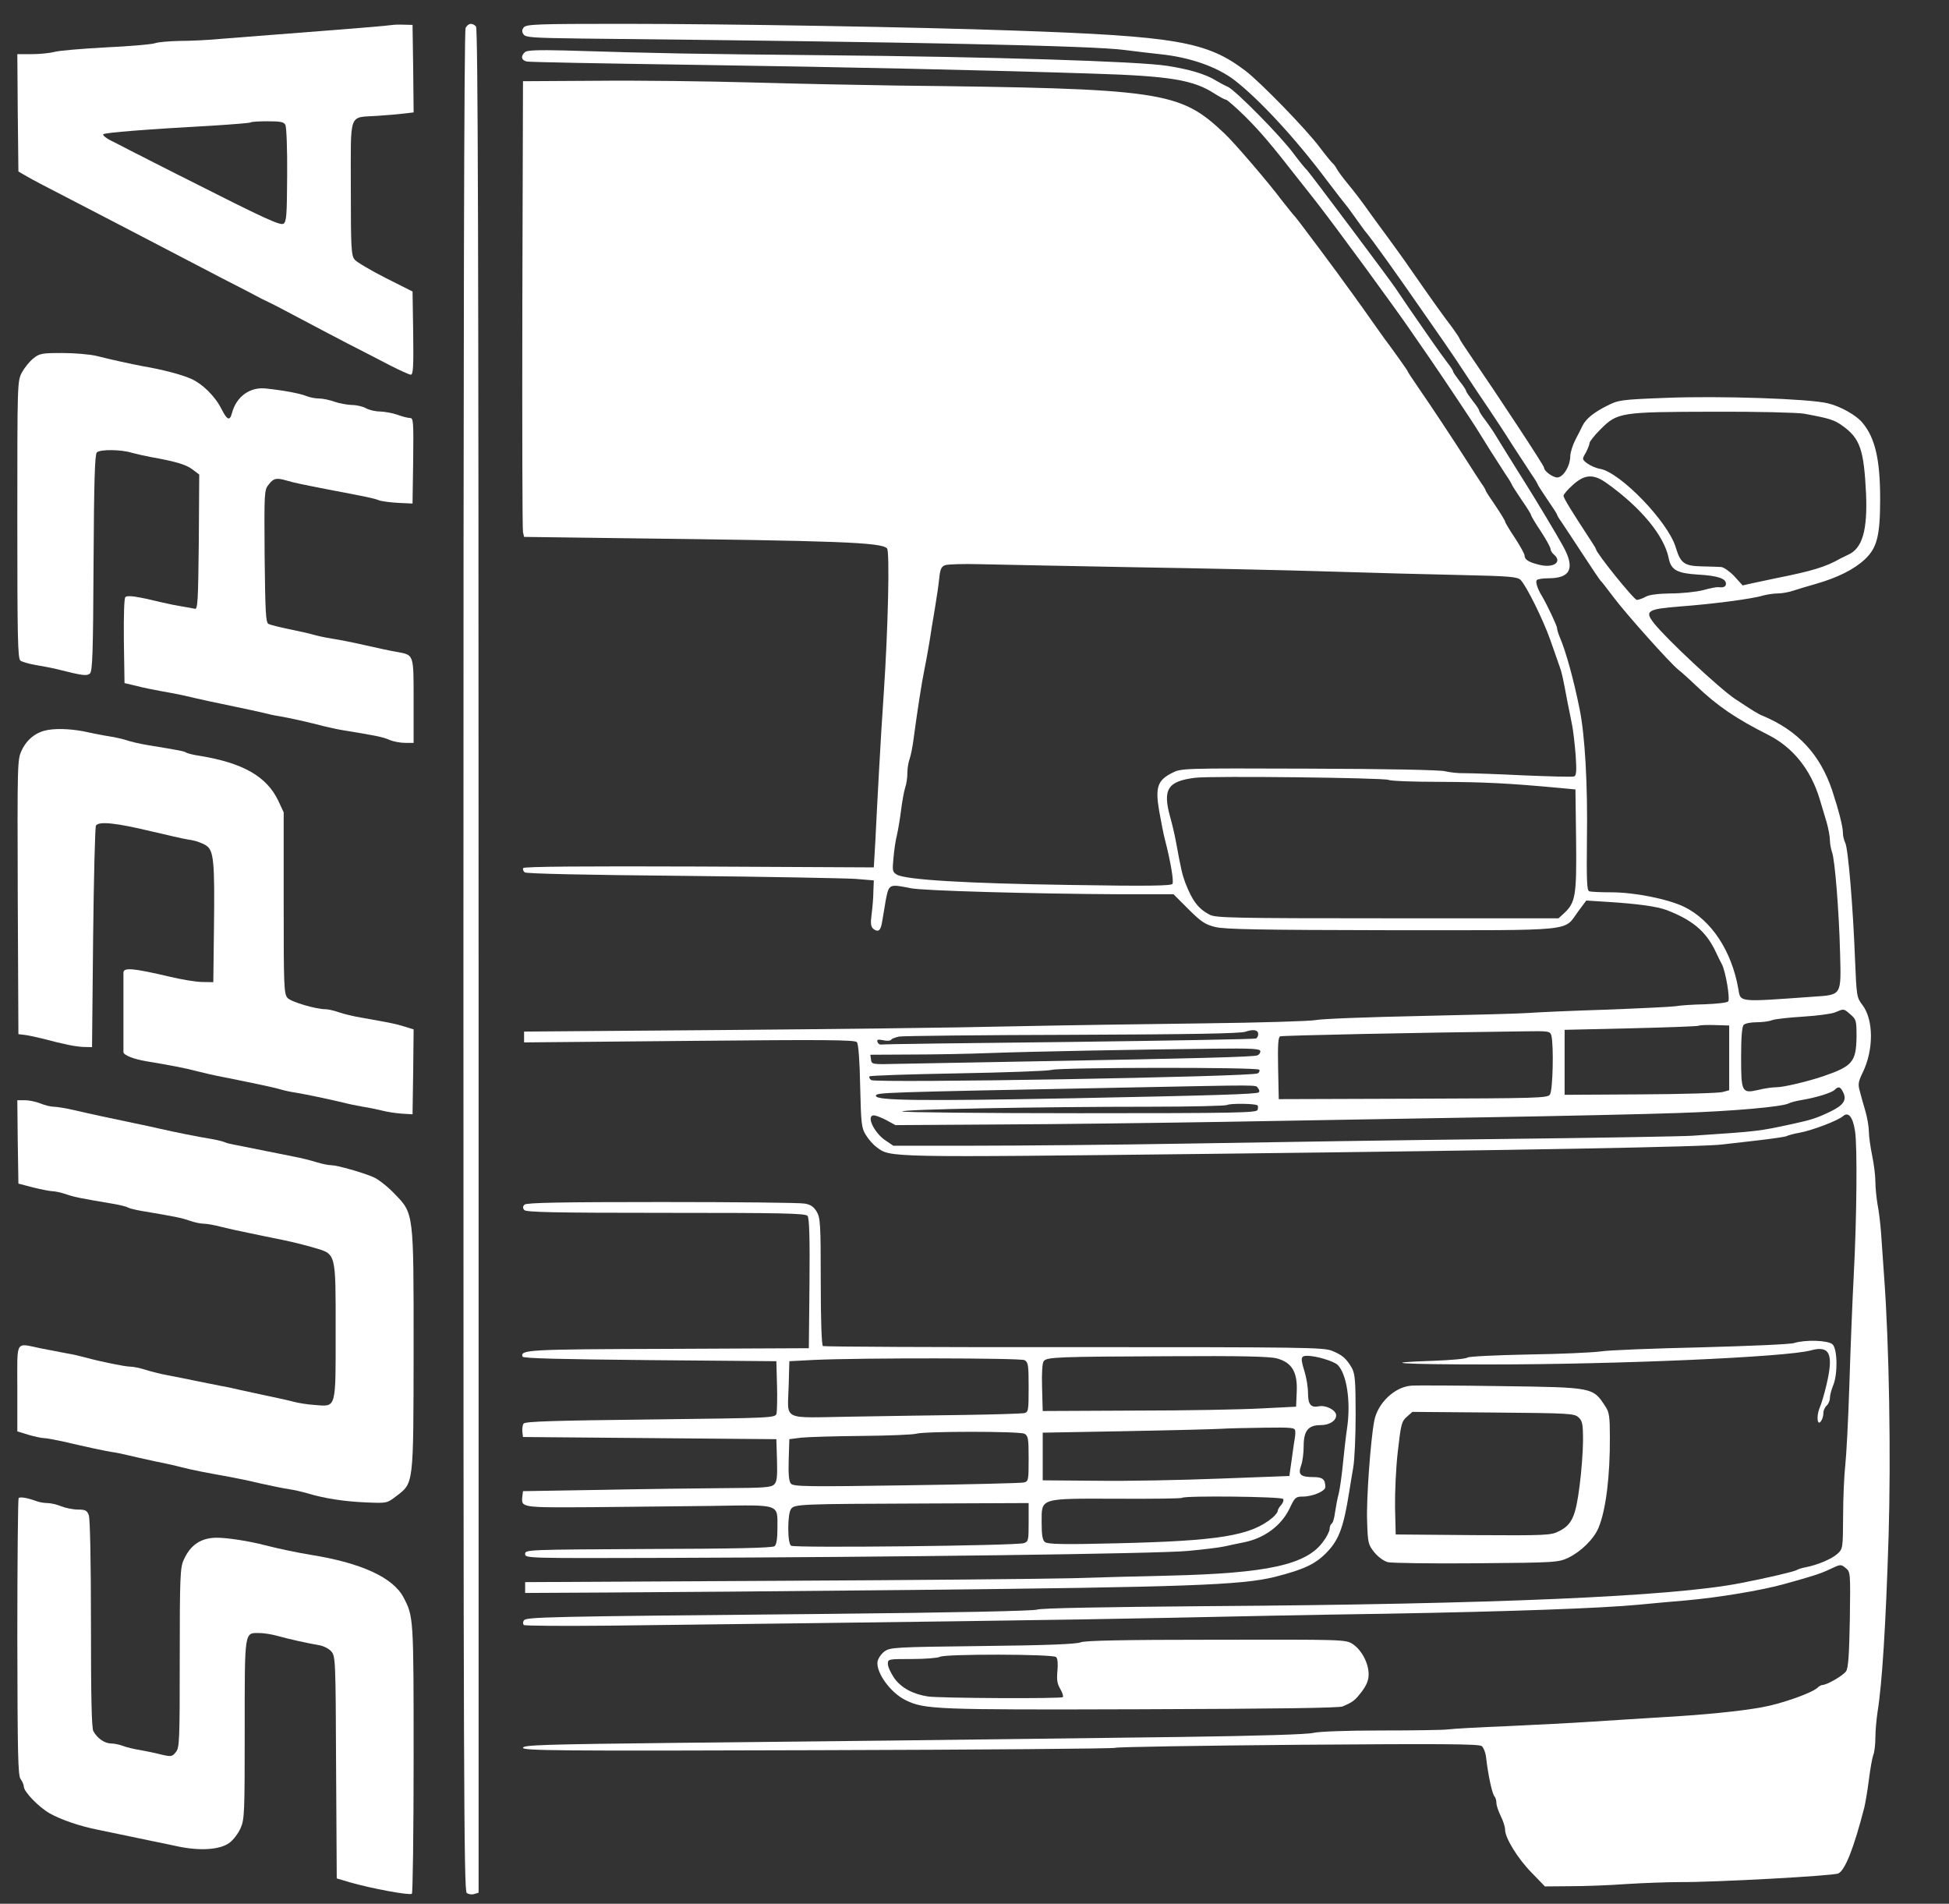 <?xml version="1.0" standalone="no"?>
<!DOCTYPE svg PUBLIC "-//W3C//DTD SVG 20010904//EN"
 "http://www.w3.org/TR/2001/REC-SVG-20010904/DTD/svg10.dtd">
<svg version="1.0" xmlns="http://www.w3.org/2000/svg"
 width="900pt" height="879pt" viewBox="0 0 900 879"
 preserveAspectRatio="xMidYMid meet">
<rect x="0" y="0" width="900" height="879" fill="#333333" stroke="none"/>
<g transform="translate(0,879) scale(0.1,-0.1)"
fill="#ffffff" stroke="none">
<path d="M1805 8674 c-18 -3 -147 -14 -550 -45 -66 -5 -169 -13 -230 -18 -60
-6 -149 -10 -196 -10 -47 -1 -99 -5 -115 -11 -16 -5 -119 -14 -229 -19 -110
-6 -216 -15 -235 -21 -19 -5 -65 -10 -103 -10 l-67 0 2 -271 3 -271 40 -23
c22 -13 92 -50 155 -82 183 -95 388 -201 485 -252 50 -26 165 -86 257 -134 92
-47 175 -90 185 -96 10 -5 25 -12 33 -16 8 -3 69 -35 135 -70 66 -35 170 -90
230 -121 61 -31 148 -76 194 -100 47 -24 91 -44 98 -44 11 0 13 38 11 192 l-3
192 -125 63 c-69 35 -133 73 -142 84 -16 19 -18 50 -18 330 0 358 -12 325 121
334 46 3 103 8 127 11 l42 5 -2 202 -3 202 -40 1 c-22 1 -49 0 -60 -2z m-487
-461 c5 -10 9 -114 8 -232 -1 -185 -3 -215 -17 -224 -15 -9 -88 24 -439 202
-8 4 -31 16 -50 25 -40 20 -66 34 -130 66 -25 13 -54 28 -65 33 -11 6 -27 14
-35 18 -8 5 -39 20 -68 35 -30 14 -50 30 -45 34 8 8 202 23 507 40 93 6 171
12 174 15 3 3 38 5 78 5 60 0 75 -3 82 -17z"/>
<path d="M2150 8661 c-7 -14 -10 -1371 -10 -4309 0 -3738 2 -4291 15 -4302 8
-6 23 -9 35 -5 l20 6 0 4303 c0 3333 -3 4305 -12 4314 -18 18 -36 15 -48 -7z"/>
<path d="M2419 8664 c-9 -11 -10 -20 -2 -32 9 -15 40 -17 269 -20 1537 -16
2366 -33 2509 -53 44 -6 116 -14 160 -19 140 -14 267 -59 348 -122 113 -88
279 -267 422 -458 44 -58 82 -107 85 -110 3 -3 23 -29 44 -59 21 -30 43 -59
47 -65 35 -41 153 -207 277 -386 25 -36 68 -98 96 -138 28 -40 71 -105 96
-143 25 -38 70 -106 101 -151 31 -46 82 -123 113 -173 32 -49 71 -109 87 -133
16 -23 29 -45 29 -47 0 -3 20 -34 45 -71 25 -36 45 -67 45 -70 0 -3 8 -17 19
-32 10 -15 54 -81 97 -147 43 -66 81 -122 84 -125 4 -3 30 -36 59 -75 59 -79
263 -307 301 -337 14 -11 50 -43 80 -72 103 -98 185 -153 335 -229 115 -58
197 -161 238 -297 9 -30 23 -78 32 -107 8 -28 15 -65 15 -82 0 -16 5 -42 10
-56 13 -35 32 -269 37 -465 5 -198 9 -193 -124 -202 -351 -25 -335 -27 -346
37 -31 175 -124 316 -250 378 -75 36 -228 67 -337 67 -49 0 -94 2 -102 5 -10
4 -12 51 -10 238 4 254 -9 483 -34 604 -26 130 -63 266 -91 330 -7 17 -13 36
-13 43 0 11 -47 110 -71 150 -19 31 -29 62 -23 71 3 5 28 9 55 9 102 0 123 47
67 148 -27 50 -136 231 -178 297 -24 38 -130 208 -143 230 -7 11 -24 36 -39
56 -16 20 -28 40 -28 44 0 4 -13 24 -30 45 -16 21 -30 41 -30 45 0 4 -13 24
-30 45 -16 21 -30 41 -30 45 0 4 -13 24 -29 44 -15 20 -50 68 -76 106 -27 39
-71 103 -99 143 -28 41 -55 81 -61 90 -19 30 -399 537 -410 547 -7 6 -34 39
-61 75 -60 82 -271 295 -304 309 -14 6 -38 19 -55 29 -48 30 -123 52 -225 68
-136 21 -820 42 -1585 49 -604 6 -747 8 -1198 22 -123 3 -172 1 -182 -7 -22
-18 -18 -39 8 -44 12 -3 351 -9 752 -15 745 -11 1374 -25 1865 -41 353 -11
461 -29 558 -92 24 -15 47 -28 53 -28 5 0 45 -35 88 -77 73 -73 119 -127 251
-296 30 -38 69 -87 85 -108 82 -105 369 -496 443 -606 18 -26 53 -77 78 -113
57 -83 206 -306 219 -329 16 -27 95 -152 126 -199 16 -23 29 -45 29 -47 0 -3
20 -34 45 -71 25 -36 45 -68 45 -72 0 -4 20 -38 45 -75 25 -38 45 -75 45 -82
0 -7 7 -18 15 -25 41 -34 0 -64 -66 -48 -50 12 -69 24 -69 43 0 7 -20 44 -45
82 -25 37 -45 71 -45 75 0 4 -20 37 -45 74 -25 36 -45 67 -45 70 0 3 -8 17
-19 32 -10 15 -39 59 -63 97 -67 105 -170 261 -227 343 -28 41 -51 75 -51 78
0 3 -63 92 -106 149 -8 11 -37 52 -64 90 -27 39 -55 78 -62 87 -7 10 -23 33
-36 50 -47 67 -246 333 -252 338 -4 3 -31 37 -61 75 -62 83 -221 268 -264 308
-208 197 -282 208 -1515 222 -151 2 -448 8 -660 14 -212 6 -538 10 -725 8
l-340 -2 -3 -1030 c-1 -566 0 -1040 3 -1052 l5 -22 453 -6 c996 -12 1197 -19
1223 -47 13 -14 5 -369 -15 -668 -6 -85 -16 -247 -22 -360 -6 -113 -14 -259
-17 -325 l-7 -120 -806 4 c-527 2 -809 0 -813 -7 -3 -5 0 -14 7 -20 7 -6 281
-12 727 -16 393 -4 753 -11 800 -14 l85 -7 -2 -50 c0 -27 -4 -75 -8 -105 -6
-45 -4 -58 8 -69 22 -17 34 -8 40 31 3 18 11 63 17 101 15 76 15 76 115 56 54
-12 572 -26 967 -28 l247 0 69 -69 c58 -58 78 -71 123 -82 43 -11 204 -14 814
-15 863 0 794 -7 862 86 l38 51 95 -6 c143 -9 230 -21 276 -38 117 -45 179
-96 223 -185 12 -26 27 -56 32 -65 18 -34 39 -162 29 -172 -6 -6 -54 -11 -108
-13 -53 -1 -114 -5 -135 -9 -20 -3 -167 -10 -325 -16 -158 -5 -316 -12 -352
-15 -36 -3 -261 -9 -500 -14 -239 -5 -457 -13 -485 -19 -27 -5 -257 -12 -510
-15 -253 -3 -658 -9 -900 -14 -242 -6 -846 -13 -1342 -17 l-903 -7 0 -25 0
-25 763 7 c626 6 765 5 774 -6 7 -8 13 -89 15 -203 4 -173 6 -193 26 -225 12
-20 34 -45 49 -56 66 -49 28 -49 1590 -31 1374 16 2250 32 2318 43 17 2 87 10
157 18 70 8 131 17 137 20 5 3 32 11 61 16 59 11 178 56 201 77 25 21 45 -5
55 -69 11 -68 8 -405 -6 -668 -6 -113 -15 -338 -20 -500 -5 -162 -14 -331 -19
-375 -5 -44 -10 -149 -10 -233 -1 -150 -1 -153 -26 -176 -26 -24 -95 -53 -150
-63 -16 -3 -34 -9 -40 -13 -10 -6 -130 -35 -260 -60 -312 -61 -1131 -97 -2470
-106 -473 -4 -760 -9 -777 -16 -17 -6 -384 -14 -995 -20 -1286 -12 -1364 -14
-1374 -30 -5 -7 -5 -16 0 -21 4 -4 180 -5 392 -3 1329 16 2155 27 2579 36 267
6 719 15 1005 19 572 10 998 25 1175 42 63 6 158 15 210 19 158 14 348 46 455
75 141 39 174 50 218 71 46 22 48 22 70 4 22 -18 22 -21 19 -237 -3 -163 -7
-223 -17 -239 -13 -20 -89 -64 -110 -64 -5 0 -16 -6 -24 -14 -30 -25 -166 -73
-256 -89 -99 -18 -265 -35 -480 -47 -77 -5 -212 -13 -300 -19 -88 -6 -266 -15
-395 -21 -129 -5 -252 -12 -273 -15 -21 -3 -160 -5 -309 -5 -167 0 -288 -5
-313 -11 -25 -7 -252 -14 -620 -19 -1171 -15 -1605 -20 -2310 -27 -630 -7
-720 -10 -720 -23 0 -13 156 -15 1360 -11 748 2 1367 7 1375 11 8 4 389 10
845 14 660 5 834 4 847 -6 9 -7 19 -33 21 -58 9 -78 28 -165 38 -174 5 -6 9
-19 9 -31 0 -11 9 -38 20 -60 11 -22 20 -50 20 -63 0 -38 58 -133 123 -199
l61 -63 116 1 c63 0 180 4 260 10 80 5 192 9 250 9 158 -1 710 29 729 40 32
16 72 119 120 305 5 22 15 79 21 128 6 48 15 99 20 113 6 14 10 51 10 82 0 31
5 84 10 118 21 129 38 397 51 812 11 364 3 881 -21 1202 -5 69 -11 159 -14
200 -3 41 -10 99 -16 129 -5 29 -10 77 -10 105 0 28 -7 83 -15 121 -8 39 -15
88 -15 109 0 22 -7 64 -16 95 -9 31 -21 73 -26 93 -9 31 -7 44 13 85 52 106
51 245 -1 313 -26 34 -27 40 -34 210 -9 240 -32 514 -45 538 -6 12 -11 33 -11
47 0 28 -19 103 -50 197 -56 165 -158 275 -320 343 -21 8 -45 23 -128 78 -73
49 -315 275 -374 349 -45 57 -32 66 122 78 149 11 332 35 380 50 19 5 50 10
70 10 19 0 52 6 75 14 22 7 67 21 100 30 101 29 177 67 227 114 56 53 70 109
70 279 0 180 -23 280 -80 349 -28 36 -103 78 -162 92 -86 21 -498 35 -747 25
-211 -8 -220 -10 -273 -37 -60 -30 -97 -60 -112 -91 -5 -11 -20 -40 -33 -65
-13 -25 -24 -60 -24 -78 -1 -42 -28 -89 -55 -96 -19 -5 -66 27 -66 45 0 9
-210 328 -343 522 -26 38 -47 70 -47 73 0 3 -15 25 -32 49 -44 58 -81 109
-193 270 -30 44 -76 107 -100 140 -25 33 -67 92 -95 130 -27 39 -70 95 -95
125 -25 30 -48 62 -52 70 -4 8 -12 20 -18 25 -7 6 -34 39 -61 75 -63 84 -274
301 -344 354 -177 134 -318 159 -1070 185 -445 16 -1321 31 -1811 31 -386 0
-438 -2 -450 -16z m5911 -1784 c119 -22 140 -28 181 -58 79 -58 96 -109 106
-312 7 -168 -17 -252 -82 -281 -11 -5 -27 -13 -35 -17 -70 -40 -130 -58 -300
-92 -30 -6 -77 -16 -104 -22 l-49 -11 -38 42 c-21 22 -49 42 -61 43 -13 1 -54
2 -92 3 -79 2 -96 15 -118 88 -35 117 -254 344 -348 362 -20 3 -46 15 -60 25
-25 19 -25 20 -7 50 9 18 17 37 17 44 0 7 23 36 50 63 79 79 91 81 520 82 201
1 390 -4 420 -9z m-909 -322 c158 -113 265 -243 285 -347 11 -53 39 -68 135
-74 90 -5 129 -18 129 -42 0 -14 -11 -19 -36 -16 -7 1 -38 -5 -70 -14 -32 -8
-99 -15 -149 -15 -59 -1 -99 -6 -115 -15 -14 -8 -32 -14 -41 -15 -14 0 -189
218 -189 234 0 3 -13 24 -29 48 -82 125 -121 188 -121 199 0 6 19 29 43 50 55
50 96 52 158 7z m-2186 -387 c314 -5 723 -14 910 -20 187 -6 457 -13 600 -16
227 -5 262 -8 277 -23 27 -28 103 -181 137 -277 17 -49 36 -103 42 -120 11
-29 15 -48 38 -170 7 -33 16 -80 21 -105 5 -25 12 -87 16 -137 5 -74 3 -94 -7
-98 -8 -3 -113 0 -234 5 -121 6 -243 10 -272 10 -29 -1 -69 4 -90 9 -23 6
-270 11 -628 12 -589 2 -590 2 -633 -20 -67 -34 -78 -66 -59 -177 9 -49 20
-107 26 -129 27 -104 42 -195 35 -206 -5 -9 -110 -11 -474 -5 -480 7 -761 24
-799 48 -20 12 -21 18 -15 78 3 36 10 83 16 105 5 22 14 74 19 115 5 41 14 88
19 104 6 16 10 46 10 67 0 21 5 50 10 64 6 15 15 61 20 103 17 126 37 254 48
307 6 28 16 84 23 125 6 41 18 113 26 160 8 47 17 109 20 138 4 42 9 55 26 62
12 5 85 7 162 5 77 -2 397 -8 710 -14z m1177 -982 c9 -5 117 -9 240 -9 201 -1
311 -6 548 -28 l75 -7 3 -235 c3 -256 -3 -288 -56 -337 l-25 -23 -789 0 c-709
0 -792 2 -821 16 -54 28 -81 64 -114 149 -14 39 -19 59 -43 190 -6 33 -18 83
-26 111 -36 130 -13 167 116 183 78 9 871 0 892 -10z m2133 -1083 c27 -23 28
-29 28 -105 -2 -114 -19 -134 -153 -180 -70 -24 -184 -51 -216 -51 -18 0 -55
-5 -83 -12 -78 -18 -81 -12 -81 151 0 93 4 141 12 149 7 7 33 12 59 12 26 0
59 4 73 10 14 5 78 12 143 16 65 4 132 13 148 20 40 17 38 18 70 -10z m-560
-200 l0 -150 -30 -8 c-16 -5 -187 -10 -380 -11 l-350 -2 0 150 0 150 304 7
c167 4 309 9 315 12 6 3 40 4 76 3 l65 -2 0 -149z m-2175 109 c0 -8 -4 -17
-10 -20 -5 -3 -395 -10 -865 -16 -471 -5 -861 -10 -867 -12 -6 -1 -13 4 -16
12 -4 11 2 13 26 8 17 -4 34 -3 37 2 2 5 19 11 37 15 18 3 377 7 798 8 550 2
775 6 800 14 38 13 60 9 60 -11z m1354 -7 c11 -45 7 -253 -7 -272 -11 -16 -57
-17 -632 -19 l-620 -2 -3 143 c-2 108 0 144 10 147 11 4 613 17 1124 23 118 2
122 1 128 -20z m-1344 -72 c0 -8 -6 -16 -14 -19 -17 -7 -280 -14 -1006 -27
-289 -5 -581 -11 -650 -12 -123 -3 -125 -3 -128 20 l-3 22 188 1 c103 0 269 3
368 7 192 7 671 16 1028 20 180 2 217 0 217 -12z m-5 -85 c3 -5 0 -13 -7 -17
-25 -16 -1765 -46 -1785 -31 -7 5 -11 13 -8 17 2 4 186 10 408 14 222 4 417
11 433 16 40 12 951 13 959 1z m-6 -85 c7 -8 8 -17 3 -20 -13 -8 -203 -14
-862 -27 -695 -13 -905 -11 -905 11 0 16 8 16 1130 38 665 13 621 14 634 -2z
m2701 -17 c20 -37 4 -62 -59 -92 -60 -29 -88 -38 -171 -56 -162 -35 -155 -34
-465 -55 -44 -3 -442 -10 -885 -15 -443 -5 -1088 -15 -1435 -21 -346 -6 -797
-10 -1000 -10 l-370 0 -37 25 c-53 36 -89 115 -53 115 9 0 35 -10 58 -22 l42
-23 475 3 c261 1 725 7 1030 12 305 5 850 15 1210 21 360 6 765 15 900 20 250
8 486 29 511 45 8 4 34 11 59 15 66 11 138 33 152 47 17 17 26 15 38 -9z
m-2703 -63 c3 -3 3 -12 0 -21 -6 -13 -96 -15 -821 -15 -448 0 -817 4 -820 8
-6 10 632 22 1148 22 188 0 346 4 353 8 12 8 132 7 140 -2z"/>
<path d="M154 7135 c-18 -14 -41 -43 -53 -65 -21 -40 -21 -49 -21 -679 0 -545
2 -640 14 -651 8 -6 39 -15 68 -20 29 -5 73 -13 98 -19 123 -31 140 -33 155
-21 12 10 15 90 17 511 2 377 6 501 15 510 15 15 113 14 163 -2 19 -5 58 -14
85 -19 116 -21 162 -34 193 -57 l32 -24 -2 -312 c-3 -272 -5 -311 -18 -308 -8
2 -35 7 -60 11 -25 4 -65 12 -90 18 -115 28 -161 35 -171 25 -6 -6 -8 -85 -7
-203 l3 -194 55 -13 c30 -8 79 -18 108 -23 29 -5 76 -14 105 -20 89 -21 169
-38 252 -55 44 -9 98 -21 120 -26 22 -6 54 -13 70 -15 39 -6 160 -33 210 -47
22 -5 60 -14 85 -18 159 -26 188 -32 218 -45 18 -8 51 -14 72 -14 l40 0 0 194
c0 218 2 211 -77 226 -26 4 -91 18 -143 30 -52 12 -122 26 -155 31 -33 5 -73
14 -90 19 -16 5 -66 16 -110 25 -44 9 -87 20 -95 24 -13 7 -15 54 -18 313 -2
296 -2 306 19 331 22 29 36 32 83 18 29 -9 82 -20 196 -42 174 -33 208 -40
230 -49 14 -5 54 -10 90 -12 l65 -3 3 198 c2 183 1 197 -15 197 -10 0 -36 7
-58 15 -22 8 -58 14 -80 15 -22 0 -51 7 -65 15 -14 8 -43 15 -65 15 -22 1 -58
7 -80 15 -22 8 -54 15 -72 15 -17 0 -44 5 -60 12 -28 11 -99 25 -184 34 -74 9
-138 -37 -158 -114 -10 -37 -22 -32 -48 19 -30 60 -89 118 -143 141 -44 19
-131 42 -220 57 -58 11 -140 29 -212 47 -32 8 -104 14 -160 14 -94 0 -106 -2
-134 -25z"/>
<path d="M224 5420 c-54 -8 -98 -41 -123 -93 -21 -43 -21 -52 -19 -678 l3
-634 25 -3 c14 -1 50 -9 80 -16 115 -30 156 -38 195 -40 l40 -1 5 505 c3 278
9 511 13 518 14 21 92 13 262 -28 28 -6 70 -16 95 -22 25 -6 63 -14 85 -17 22
-4 52 -15 67 -25 35 -23 40 -72 36 -386 l-3 -245 -55 1 c-30 1 -95 12 -145 24
-170 40 -215 44 -215 19 0 -5 0 -88 0 -184 0 -96 0 -179 0 -183 0 -14 50 -33
105 -42 109 -18 182 -32 230 -45 28 -7 86 -21 130 -29 154 -31 230 -47 260
-56 17 -5 48 -12 70 -15 44 -7 158 -31 220 -46 22 -6 63 -14 90 -19 28 -4 68
-13 90 -18 22 -6 63 -12 90 -14 l50 -3 3 196 2 196 -42 13 c-42 13 -62 17
-198 41 -36 6 -83 17 -105 25 -23 8 -50 14 -60 14 -47 0 -161 34 -177 52 -17
19 -18 54 -18 439 l0 418 -25 54 c-54 112 -162 174 -362 207 -28 4 -57 11 -63
15 -11 7 -29 10 -180 35 -36 6 -78 16 -95 22 -16 5 -52 14 -80 18 -27 4 -70
13 -95 18 -63 15 -138 20 -186 12z"/>
<path d="M82 3518 l3 -193 65 -17 c36 -9 76 -17 90 -18 13 0 42 -6 65 -14 37
-13 67 -19 222 -45 28 -5 57 -12 63 -16 6 -4 35 -11 63 -16 155 -26 185 -32
222 -45 23 -8 51 -14 65 -14 13 0 49 -6 79 -14 31 -8 90 -21 131 -29 41 -9
111 -23 155 -32 44 -9 109 -25 145 -36 103 -30 100 -19 100 -386 0 -363 4
-348 -97 -340 -32 2 -76 9 -98 15 -22 6 -76 18 -120 27 -44 9 -100 22 -125 27
-25 6 -65 15 -90 19 -25 5 -76 15 -115 23 -38 8 -97 20 -130 26 -33 6 -80 18
-105 26 -25 8 -56 14 -69 14 -23 0 -133 22 -206 42 -22 6 -60 15 -85 19 -25 5
-79 15 -120 23 -122 25 -110 45 -110 -184 l0 -199 52 -16 c28 -8 60 -15 70
-15 11 0 49 -7 86 -15 120 -28 196 -44 227 -49 17 -2 50 -9 75 -15 25 -6 79
-18 120 -27 41 -8 100 -21 130 -29 51 -13 103 -23 225 -45 28 -5 91 -18 140
-30 50 -11 108 -23 130 -26 22 -3 60 -12 85 -19 79 -24 172 -38 271 -42 96 -4
96 -4 139 29 81 62 79 47 80 673 0 645 2 630 -91 726 -30 31 -73 65 -95 74
-51 22 -168 55 -195 55 -12 0 -42 6 -68 14 -25 8 -73 20 -106 26 -33 7 -91 18
-130 26 -38 8 -94 19 -124 25 -30 5 -58 12 -63 15 -5 3 -33 10 -61 15 -63 10
-176 33 -237 47 -25 6 -81 18 -125 27 -105 22 -195 41 -276 60 -36 8 -77 15
-91 15 -14 0 -42 7 -61 15 -20 8 -52 15 -72 15 l-35 0 2 -192z"/>
<path d="M2422 3228 c-8 -8 -9 -15 -1 -25 9 -10 133 -13 654 -13 532 0 645 -2
654 -14 8 -9 11 -100 9 -312 l-3 -299 -649 -3 c-650 -2 -684 -4 -673 -36 3 -8
176 -12 588 -16 l584 -5 3 -110 c2 -60 0 -119 -2 -131 -6 -21 -9 -21 -583 -28
-441 -5 -579 -9 -585 -19 -5 -6 -7 -23 -6 -37 l3 -25 585 -5 585 -5 3 -96 c2
-78 0 -100 -13 -113 -14 -14 -48 -16 -228 -17 -117 -1 -374 -4 -572 -8 l-360
-6 -3 -25 c-5 -51 -8 -51 319 -49 167 2 422 4 565 6 310 5 294 10 294 -101 0
-49 -4 -77 -13 -85 -10 -8 -183 -12 -583 -13 -561 -3 -569 -3 -569 -23 0 -20
6 -20 670 -18 1006 3 2254 19 2390 32 66 6 143 15 170 21 28 6 68 15 90 19 94
19 172 77 210 156 24 51 28 55 61 55 45 0 104 25 104 44 0 35 -12 46 -54 46
-61 0 -73 11 -58 53 7 18 12 59 12 90 0 71 21 97 79 97 40 0 71 20 71 45 0 24
-47 48 -79 42 -38 -8 -51 8 -51 62 0 26 -7 68 -15 95 -21 68 -19 76 13 76 43
-1 121 -25 139 -42 42 -42 61 -169 44 -288 -6 -41 -15 -118 -20 -171 -5 -53
-14 -114 -19 -135 -6 -21 -13 -60 -17 -86 -3 -26 -10 -50 -16 -53 -5 -4 -9
-14 -9 -24 0 -10 -13 -37 -30 -59 -77 -107 -257 -146 -710 -157 -129 -3 -332
-8 -450 -12 -118 -3 -735 -9 -1370 -12 l-1155 -6 0 -25 0 -25 375 2 c206 1
848 6 1425 12 1244 13 1509 22 1661 60 138 35 191 60 245 118 53 56 74 116 99
273 5 30 13 82 19 115 6 33 11 143 11 243 0 157 -3 188 -17 215 -26 45 -45 61
-92 80 -39 16 -132 17 -1192 17 -632 -1 -1154 2 -1159 5 -6 4 -10 120 -10 298
0 269 -2 294 -19 323 -14 23 -29 33 -57 37 -22 4 -318 7 -659 7 -463 0 -624
-3 -633 -12z m3474 -710 c70 -19 96 -63 92 -154 l-3 -69 -160 -8 c-88 -5 -351
-10 -585 -10 l-425 -2 -3 109 c-2 69 1 113 8 122 16 18 62 20 577 22 335 2
465 -1 499 -10z m-1165 -8 c17 -10 19 -22 19 -125 0 -111 -1 -115 -22 -120
-13 -2 -133 -6 -268 -8 -135 -2 -372 -5 -528 -8 -330 -5 -294 -23 -290 146 l3
110 115 6 c221 10 950 9 971 -1z m1250 -327 c1 -10 0 -22 -1 -28 -1 -5 -8 -48
-14 -95 l-12 -85 -319 -12 c-176 -7 -432 -12 -570 -10 l-250 2 0 110 0 110
385 7 c212 4 410 9 440 11 30 2 119 4 198 5 129 2 142 0 143 -15z m-1250 -13
c17 -10 19 -22 19 -115 0 -100 -1 -105 -22 -110 -13 -3 -257 -9 -543 -13 -459
-7 -522 -6 -533 8 -9 10 -12 43 -10 110 l3 95 55 7 c30 3 156 7 280 8 124 1
236 6 250 10 38 12 478 12 501 0z m1194 -301 c4 -5 0 -18 -9 -28 -9 -10 -16
-22 -16 -28 0 -5 -10 -18 -22 -29 -100 -85 -248 -109 -730 -120 -243 -6 -310
-4 -323 6 -11 9 -15 32 -15 91 0 114 -12 110 351 109 160 -1 294 1 297 4 11
11 461 6 467 -5z m-1175 -108 c0 -83 -1 -89 -22 -96 -36 -12 -1061 -23 -1075
-12 -8 6 -13 36 -13 81 0 42 5 79 13 89 16 22 42 23 615 25 l482 2 0 -89z"/>
<path d="M8285 2589 c-16 -6 -210 -14 -430 -20 -220 -5 -429 -13 -465 -19 -36
-5 -186 -12 -333 -14 -148 -3 -274 -9 -280 -14 -7 -6 -76 -12 -155 -15 -273
-9 -153 -17 254 -17 597 0 1373 34 1486 65 88 24 106 -16 72 -160 -9 -38 -23
-87 -32 -107 -16 -40 -9 -86 8 -58 6 8 10 25 10 36 0 12 7 27 15 34 8 7 15 23
15 35 0 12 7 39 15 58 22 53 20 169 -3 190 -21 19 -126 22 -177 6z"/>
<path d="M6516 2392 c-76 -6 -154 -80 -170 -162 -17 -88 -37 -365 -33 -462 3
-102 5 -110 33 -145 18 -22 44 -41 63 -46 18 -4 202 -7 410 -5 369 3 377 4
424 26 59 29 118 87 139 139 34 82 53 239 52 418 0 92 -3 115 -20 140 -59 90
-52 89 -484 95 -206 3 -392 4 -414 2z m773 -146 c18 -17 21 -30 21 -107 0 -48
-7 -143 -16 -211 -18 -140 -35 -178 -95 -208 -37 -19 -57 -20 -396 -18 l-358
3 -3 125 c-1 68 4 185 13 260 14 123 17 137 41 158 l26 23 373 -3 c350 -3 374
-4 394 -22z"/>
<path d="M86 1873 c-3 -3 -6 -292 -6 -642 1 -543 3 -639 15 -655 8 -11 15 -27
15 -35 0 -24 69 -95 120 -124 52 -29 138 -59 225 -76 33 -7 92 -19 130 -27 39
-8 90 -19 115 -24 25 -5 79 -16 120 -25 102 -22 196 -16 239 16 18 13 41 43
52 68 18 41 19 69 19 457 0 459 -2 444 67 444 20 0 59 -6 87 -14 50 -14 131
-32 193 -43 17 -3 41 -15 52 -27 20 -22 21 -32 23 -536 l3 -513 60 -18 c102
-29 274 -61 287 -53 4 3 8 283 8 623 0 654 0 657 -47 746 -48 91 -195 159
-428 196 -61 10 -143 27 -210 44 -71 19 -175 35 -223 35 -74 0 -123 -33 -154
-103 -16 -35 -18 -80 -18 -452 0 -383 -1 -414 -18 -435 -17 -21 -21 -22 -68
-11 -27 7 -71 16 -99 21 -27 4 -63 13 -78 19 -16 6 -40 11 -55 11 -30 1 -63
24 -81 57 -8 16 -11 159 -11 497 0 284 -4 485 -10 500 -8 22 -16 26 -50 26
-22 0 -57 7 -77 15 -19 8 -48 15 -64 15 -15 0 -38 4 -51 9 -41 15 -75 21 -82
14z"/>
<path d="M4990 1207 c-17 -8 -156 -14 -452 -17 -414 -5 -427 -6 -455 -26 -15
-12 -29 -33 -31 -47 -6 -51 60 -142 128 -176 88 -44 134 -46 1090 -43 625 2
913 6 930 13 50 22 56 27 88 68 23 31 32 53 32 81 0 52 -34 114 -75 140 -32
20 -45 20 -631 19 -435 0 -606 -4 -624 -12z m-113 -68 c7 -7 9 -31 6 -64 -4
-40 -1 -60 13 -83 10 -17 15 -34 12 -38 -8 -8 -570 -5 -623 3 -70 11 -122 39
-155 84 -16 23 -30 53 -30 66 0 23 1 23 113 23 61 0 119 5 127 10 22 14 523
13 537 -1z"/>
</g>
</svg>
